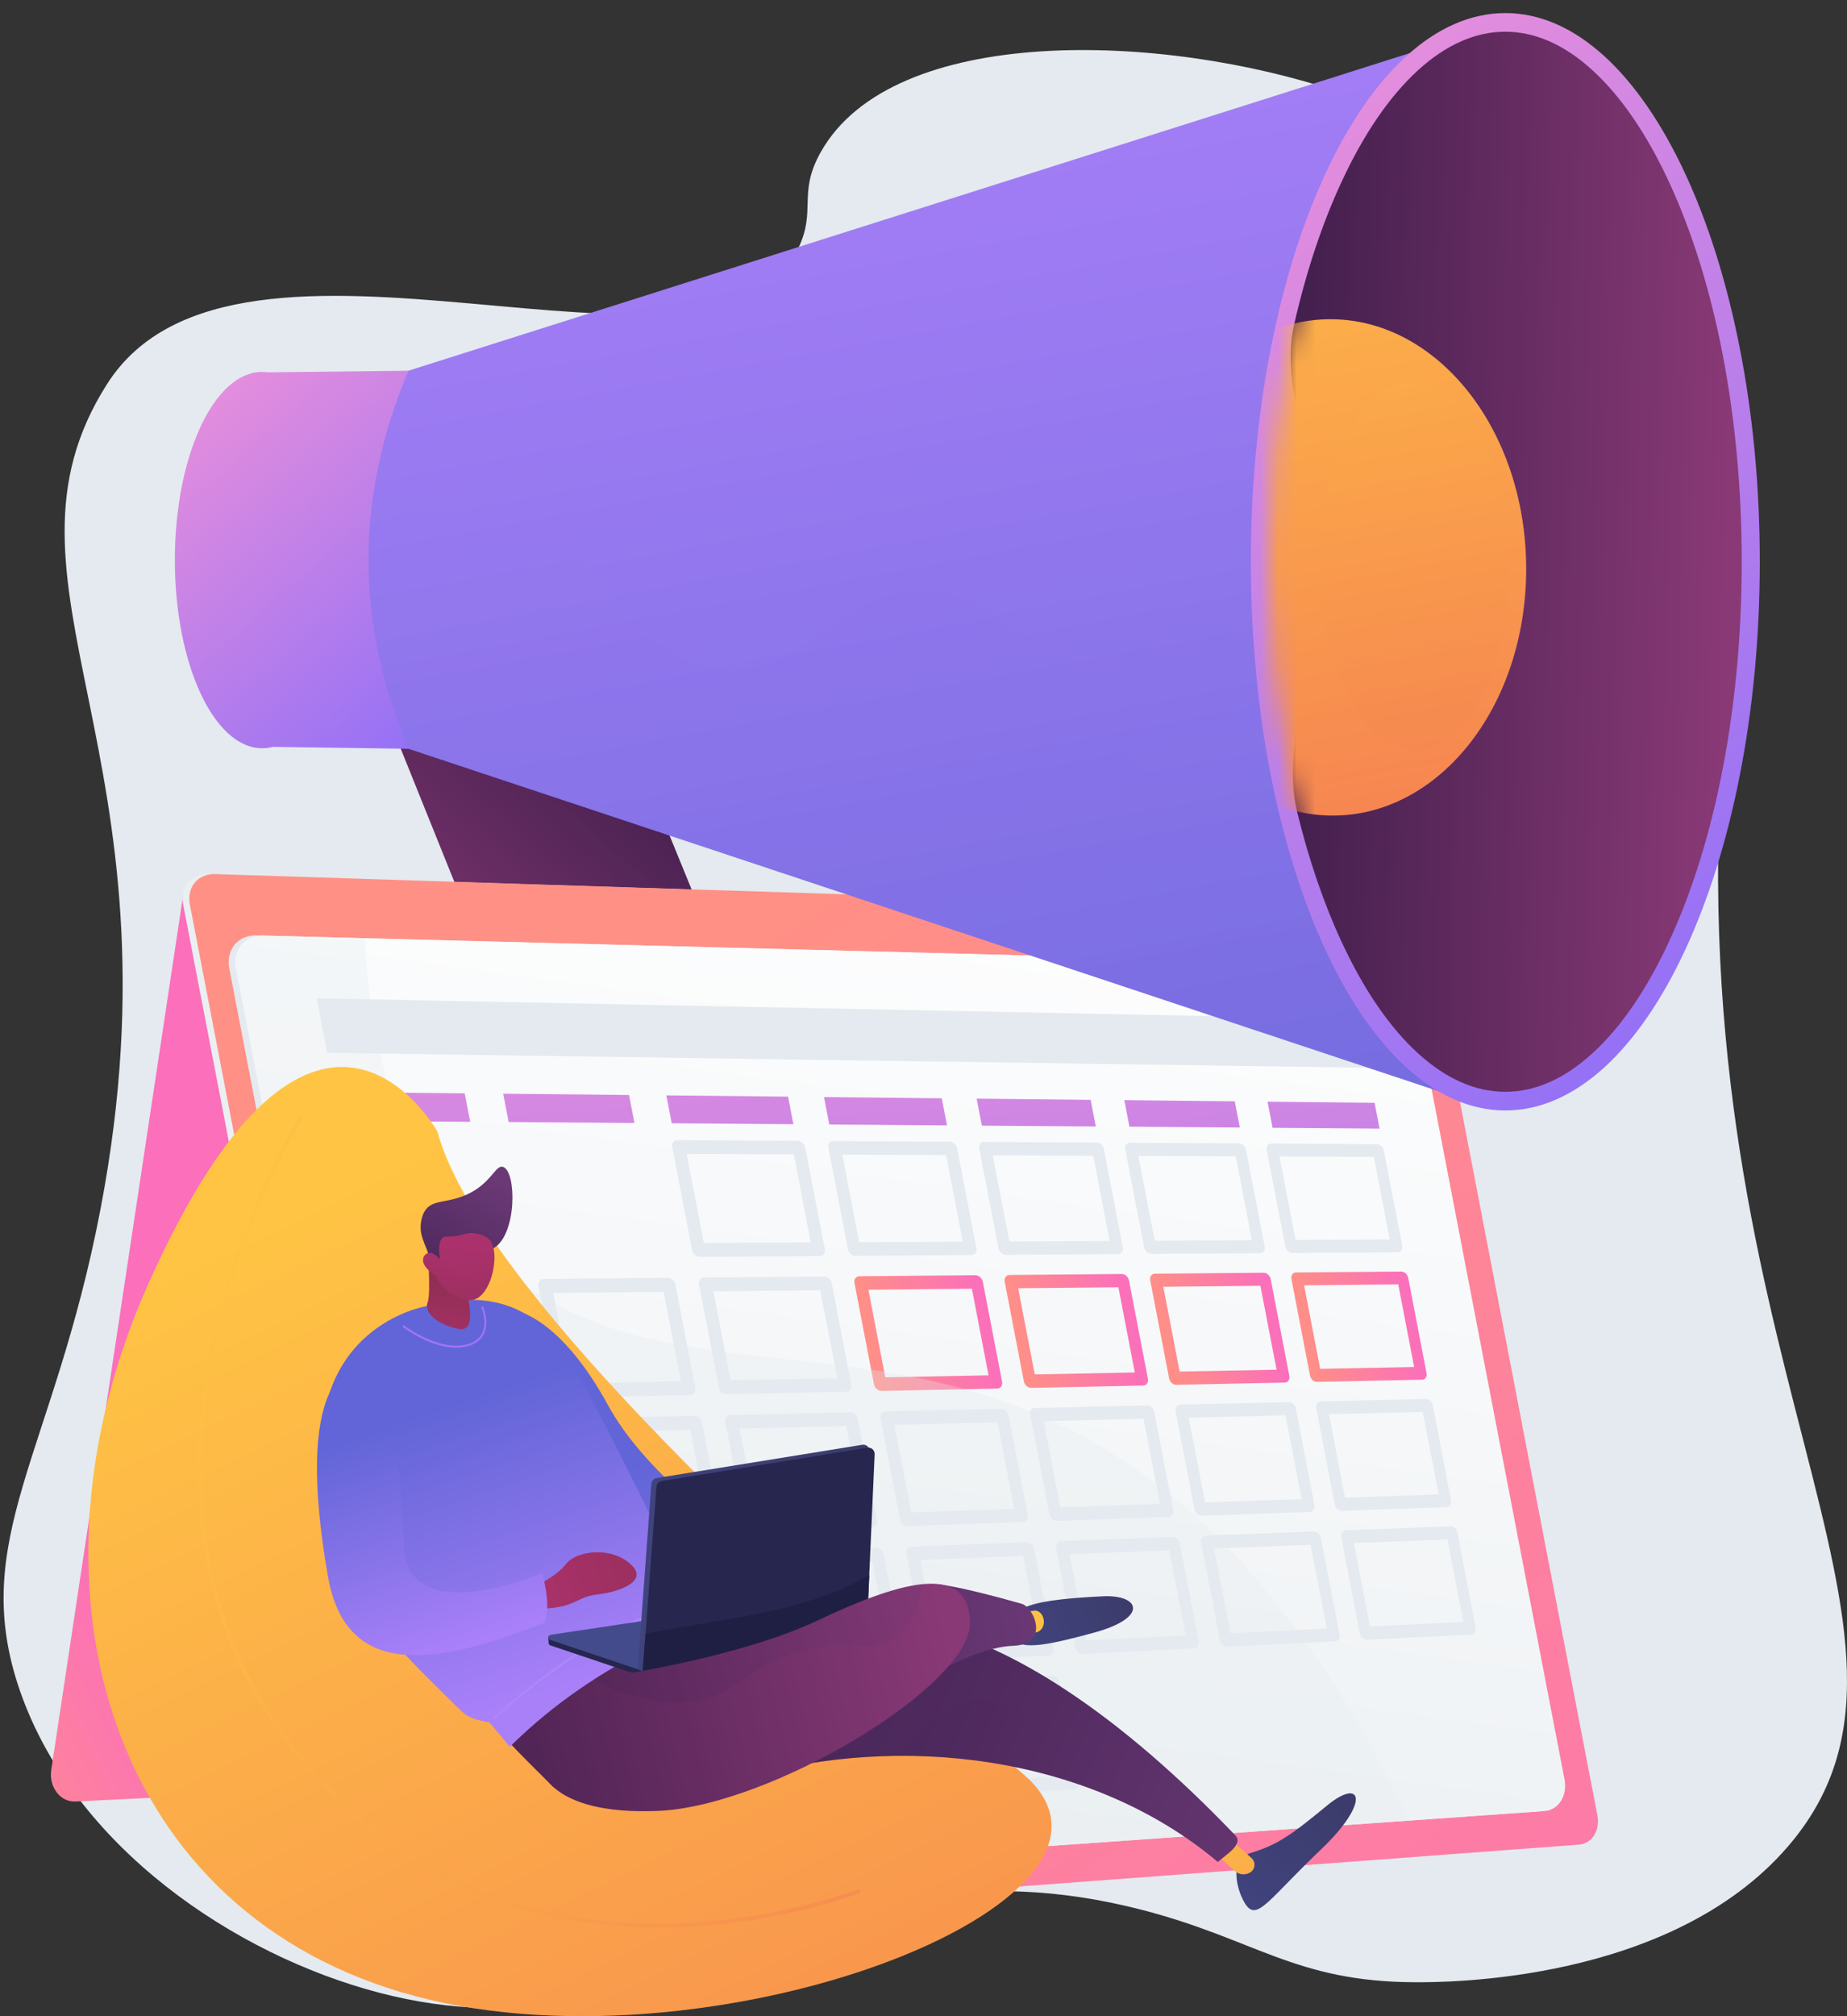 <svg width="99" height="108" viewBox="0 0 99 108" fill="none" xmlns="http://www.w3.org/2000/svg">
<rect x="0" y="0" width="99" height="108" fill="#333333" stroke="none"/>
<path d="M42.779 13.315C38.332 22.424 12.724 9.637 5.747 20.559C-1.093 31.268 10.072 40.32 5.388 64.763C2.869 77.909 -1.739 82.485 1.073 90.579C3.974 98.929 12.58 104.714 20.308 106.738C36.251 110.914 43.197 97.709 61.115 102.28C67.281 103.853 69.381 106.162 75.856 106.181C77.407 106.185 89.492 106.231 95.81 98.937C105.612 87.621 89.408 72.637 92.484 37.912C92.998 32.108 94.063 25.612 90.597 18.84C85.793 9.455 75.677 6.256 71.779 4.934C62.297 1.72 47.854 1.26 43.989 8.154C42.739 10.382 43.78 11.267 42.779 13.315Z" fill="#E4EAEF"/>
<path d="M35.777 66.851C33.648 66.71 31.638 65.317 30.773 63.171L18.578 32.907C17.468 30.151 18.721 27.033 21.39 25.927C24.078 24.813 28.268 26.125 29.407 28.91L41.918 59.501C43.096 62.386 41.768 65.54 38.962 66.532C38.272 66.775 36.479 66.897 35.777 66.851Z" fill="url(#paint0_linear_134_524)"/>
<path style="mix-blend-mode:multiply" opacity="0.3" d="M21.39 25.927C24.078 24.813 28.269 26.124 29.408 28.909L40.846 56.88C38.932 56.373 36.666 56.418 34.49 54.447C30.869 51.166 32.65 46.963 29.78 43.217C28.468 41.505 26.04 39.703 21.098 39.161L18.578 32.908C17.468 30.151 18.721 27.032 21.39 25.927Z" fill="url(#paint1_linear_134_524)"/>
<path d="M9.828 47.876L2.746 94.816C2.612 95.721 3.237 96.539 4.034 96.5L39.48 94.771L9.828 47.876Z" fill="url(#paint2_linear_134_524)"/>
<path d="M74.645 48.852L11.173 46.824C10.245 46.795 9.638 47.527 9.82 48.46L20.116 101.884C20.294 102.818 21.178 103.519 22.086 103.451L84.272 98.81C84.976 98.757 85.416 98.051 85.259 97.233L76.229 50.376C76.071 49.556 75.363 48.875 74.645 48.852Z" fill="url(#paint3_linear_134_524)"/>
<path d="M75.005 48.852L11.533 46.824C10.605 46.795 9.999 47.527 10.18 48.46L20.476 101.884C20.654 102.817 21.539 103.519 22.446 103.451L84.632 98.81C85.336 98.757 85.777 98.051 85.619 97.233L76.589 50.376C76.431 49.556 75.724 48.875 75.005 48.852Z" fill="url(#paint4_linear_134_524)"/>
<g style="mix-blend-mode:multiply" opacity="0.3">
<path d="M58.44 77.161C45.947 70.147 34.109 75.599 25.584 66.603C20.336 61.064 19.372 53.221 19.529 47.08L11.533 46.824C10.605 46.794 9.999 47.527 10.18 48.46L20.476 101.885C20.654 102.818 21.539 103.519 22.446 103.451L76.402 99.423C70.505 86.197 63.856 80.201 58.44 77.161Z" fill="url(#paint5_linear_134_524)"/>
</g>
<path d="M82.498 97.028L23.591 101.182C22.612 101.251 21.658 100.489 21.464 99.48L12.292 51.885C12.097 50.876 12.751 50.079 13.747 50.105L73.756 51.663C74.541 51.684 75.312 52.422 75.484 53.313L83.579 95.317C83.751 96.208 83.268 96.974 82.498 97.028Z" fill="#E4EAEF"/>
<path d="M82.777 97.012L23.94 101.161C22.963 101.23 22.01 100.468 21.816 99.46L12.649 51.896C12.455 50.888 13.108 50.09 14.103 50.117L74.04 51.673C74.823 51.694 75.594 52.432 75.766 53.322L83.856 95.302C84.028 96.194 83.546 96.958 82.777 97.012Z" fill="url(#paint6_linear_134_524)"/>
<path d="M43.938 67.279L37.515 67.32C37.322 67.32 37.135 67.157 37.095 66.953L36.033 61.44C35.993 61.236 36.118 61.071 36.311 61.073L42.749 61.11C42.937 61.11 43.121 61.275 43.16 61.476L44.207 66.912C44.246 67.114 44.126 67.278 43.938 67.279ZM37.722 66.58L43.458 66.552L42.549 61.837L36.804 61.812L37.722 66.58Z" fill="#E4EAEF"/>
<path d="M52.072 67.227L45.856 67.267C45.67 67.267 45.487 67.106 45.449 66.906L44.404 61.483C44.365 61.282 44.485 61.12 44.672 61.121L50.904 61.158C51.086 61.158 51.264 61.321 51.303 61.518L52.334 66.868C52.37 67.065 52.254 67.226 52.072 67.227ZM46.052 66.54L51.604 66.512L50.709 61.873L45.147 61.848L46.052 66.54Z" fill="#E4EAEF"/>
<path d="M59.934 67.177L53.913 67.214C53.732 67.214 53.556 67.056 53.517 66.859L52.488 61.524C52.45 61.327 52.566 61.168 52.747 61.169L58.783 61.203C58.959 61.203 59.132 61.363 59.17 61.558L60.185 66.823C60.222 67.017 60.11 67.176 59.934 67.177ZM54.101 66.5L59.478 66.474L58.597 61.908L53.209 61.884L54.101 66.5Z" fill="#E4EAEF"/>
<path d="M67.545 67.128L61.711 67.165C61.536 67.165 61.363 67.009 61.326 66.815L60.314 61.562C60.278 61.368 60.388 61.212 60.564 61.212L66.412 61.246C66.583 61.246 66.751 61.403 66.788 61.595L67.787 66.778C67.824 66.97 67.716 67.126 67.545 67.128ZM61.891 66.461L67.101 66.435L66.236 61.94L61.016 61.917L61.891 66.461Z" fill="#E4EAEF"/>
<path d="M74.923 67.08L69.267 67.117C69.097 67.117 68.93 66.964 68.893 66.772L67.897 61.601C67.861 61.41 67.968 61.256 68.137 61.257L73.807 61.289C73.973 61.289 74.137 61.444 74.173 61.633L75.157 66.736C75.193 66.925 75.089 67.079 74.923 67.08ZM69.44 66.422L74.491 66.397L73.639 61.971L68.578 61.949L69.44 66.422Z" fill="#E4EAEF"/>
<path d="M28.344 74.902L21.498 75.045C21.394 75.043 21.293 75.005 21.212 74.938C21.131 74.87 21.075 74.776 21.052 74.671L19.953 68.97C19.913 68.759 20.047 68.587 20.253 68.585L27.116 68.526C27.218 68.53 27.316 68.569 27.395 68.636C27.474 68.704 27.528 68.796 27.551 68.899L28.634 74.518C28.674 74.726 28.543 74.898 28.344 74.902ZM21.723 74.275L27.837 74.157L26.897 69.283L20.772 69.344L21.723 74.275Z" fill="#E4EAEF"/>
<path d="M36.989 74.723L30.369 74.861C30.171 74.865 29.977 74.7 29.937 74.492L28.857 68.888C28.817 68.681 28.946 68.512 29.145 68.51L35.782 68.453C35.976 68.451 36.165 68.616 36.205 68.82L37.269 74.346C37.308 74.55 37.183 74.719 36.989 74.723ZM30.584 74.104L36.496 73.99L35.572 69.197L29.649 69.256L30.584 74.104Z" fill="#E4EAEF"/>
<path d="M45.358 74.549L38.953 74.682C38.761 74.686 38.574 74.524 38.535 74.321L37.473 68.808C37.433 68.604 37.557 68.439 37.75 68.436L44.17 68.381C44.358 68.381 44.541 68.541 44.58 68.742L45.627 74.178C45.665 74.379 45.545 74.545 45.358 74.549ZM39.159 73.938L44.879 73.827L43.97 69.112L38.24 69.171L39.159 73.938Z" fill="#E4EAEF"/>
<path d="M53.453 74.379L47.253 74.508C47.067 74.512 46.885 74.352 46.846 74.152L45.801 68.728C45.763 68.528 45.883 68.364 46.069 68.363L52.283 68.309C52.465 68.309 52.643 68.467 52.681 68.665L53.712 74.014C53.75 74.212 53.634 74.375 53.453 74.379ZM47.45 73.777L52.986 73.67L52.094 69.031L46.548 69.086L47.45 73.777Z" fill="url(#paint7_linear_134_524)"/>
<path d="M61.28 74.218L55.275 74.343C55.097 74.347 54.918 74.19 54.88 73.992L53.852 68.655C53.814 68.458 53.93 68.297 54.11 68.295L60.129 68.243C60.305 68.242 60.478 68.398 60.515 68.593L61.53 73.858C61.567 74.053 61.456 74.214 61.28 74.218ZM55.464 73.622L60.826 73.519L59.946 68.953L54.574 69.006L55.464 73.622Z" fill="url(#paint8_linear_134_524)"/>
<path d="M68.867 74.058L63.048 74.179C62.874 74.183 62.702 74.028 62.664 73.834L61.652 68.581C61.617 68.387 61.726 68.228 61.902 68.227L67.734 68.177C67.905 68.177 68.073 68.33 68.11 68.522L69.109 73.705C69.145 73.896 69.037 74.055 68.867 74.058ZM63.229 73.47L68.425 73.37L67.558 68.874L62.353 68.927L63.229 73.47Z" fill="url(#paint9_linear_134_524)"/>
<path d="M76.23 73.904L70.59 74.021C70.421 74.025 70.254 73.874 70.217 73.681L69.22 68.51C69.185 68.319 69.292 68.162 69.46 68.161L75.114 68.113C75.28 68.113 75.443 68.263 75.48 68.452L76.463 73.555C76.499 73.744 76.395 73.9 76.23 73.904ZM70.762 73.323L75.799 73.226L74.947 68.799L69.9 68.85L70.762 73.323Z" fill="url(#paint10_linear_134_524)"/>
<path d="M29.792 82.414L22.965 82.656C22.861 82.656 22.76 82.619 22.68 82.552C22.599 82.485 22.542 82.391 22.52 82.287L21.421 76.586C21.381 76.375 21.514 76.2 21.72 76.195L28.563 76.038C28.665 76.04 28.764 76.078 28.843 76.144C28.921 76.212 28.976 76.304 28.997 76.407L30.081 82.027C30.12 82.233 29.991 82.407 29.792 82.414ZM23.188 81.88L29.285 81.674L28.346 76.8L22.238 76.948L23.188 81.88Z" fill="#E4EAEF"/>
<path d="M38.415 82.109L31.814 82.343C31.616 82.35 31.421 82.187 31.383 81.98L30.303 76.376C30.263 76.169 30.391 75.997 30.588 75.993L37.205 75.841C37.399 75.836 37.587 75.998 37.627 76.202L38.692 81.729C38.732 81.933 38.609 82.104 38.415 82.109ZM32.028 81.58L37.923 81.381L37 76.588L31.094 76.733L32.028 81.58Z" fill="#E4EAEF"/>
<path d="M46.748 81.819L40.361 82.044C40.169 82.051 39.982 81.891 39.943 81.687L38.88 76.176C38.841 75.972 38.965 75.803 39.157 75.799L45.559 75.652C45.746 75.647 45.929 75.807 45.968 76.008L47.016 81.444C47.054 81.644 46.935 81.812 46.748 81.819ZM40.566 81.295L46.27 81.102L45.361 76.387L39.647 76.526L40.566 81.295Z" fill="#E4EAEF"/>
<path d="M54.829 81.531L48.647 81.749C48.461 81.755 48.28 81.598 48.241 81.398L47.196 75.975C47.157 75.774 47.277 75.608 47.463 75.604L53.66 75.461C53.841 75.457 54.019 75.614 54.057 75.811L55.088 81.161C55.126 81.359 55.01 81.524 54.829 81.531ZM48.843 81.012L54.364 80.825L53.469 76.186L47.939 76.321L48.843 81.012Z" fill="#E4EAEF"/>
<path d="M62.63 81.257L56.642 81.468C56.464 81.475 56.285 81.321 56.249 81.123L55.221 75.786C55.183 75.588 55.298 75.425 55.478 75.421L61.48 75.283C61.656 75.279 61.828 75.434 61.866 75.628L62.879 80.894C62.916 81.088 62.805 81.251 62.63 81.257ZM56.829 80.743L62.177 80.562L61.297 75.996L55.94 76.127L56.829 80.743Z" fill="#E4EAEF"/>
<path d="M70.213 80.988L64.411 81.193C64.237 81.199 64.065 81.046 64.028 80.852L63.016 75.6C62.978 75.406 63.089 75.245 63.264 75.241L69.08 75.107C69.25 75.103 69.418 75.255 69.454 75.447L70.454 80.63C70.49 80.822 70.383 80.982 70.213 80.988ZM64.59 80.48L69.771 80.304L68.905 75.809L63.714 75.936L64.59 80.48Z" fill="#E4EAEF"/>
<path d="M77.545 80.729L71.92 80.929C71.751 80.935 71.585 80.785 71.548 80.594L70.551 75.422C70.516 75.231 70.623 75.073 70.79 75.069L76.428 74.939C76.593 74.936 76.756 75.087 76.793 75.274L77.776 80.376C77.812 80.565 77.71 80.723 77.545 80.729ZM72.091 80.225L77.115 80.055L76.262 75.629L71.231 75.752L72.091 80.225Z" fill="#E4EAEF"/>
<path d="M31.242 89.931L24.434 90.271C24.331 90.272 24.23 90.237 24.149 90.171C24.069 90.105 24.012 90.012 23.99 89.907L22.892 84.206C22.851 83.996 22.984 83.819 23.189 83.811L30.014 83.555C30.115 83.555 30.213 83.591 30.292 83.657C30.371 83.723 30.425 83.815 30.447 83.917L31.53 89.537C31.57 89.745 31.441 89.921 31.242 89.931ZM24.657 89.489L30.736 89.194L29.797 84.323L23.706 84.561L24.657 89.489Z" fill="#E4EAEF"/>
<path d="M39.844 89.501L33.261 89.83C33.063 89.84 32.871 89.68 32.833 89.472L31.752 83.869C31.712 83.661 31.841 83.487 32.038 83.48L38.637 83.232C38.83 83.225 39.018 83.385 39.057 83.589L40.122 89.115C40.16 89.319 40.036 89.492 39.844 89.501ZM33.474 89.063L39.353 88.778L38.429 83.986L32.539 84.215L33.474 89.063Z" fill="#E4EAEF"/>
<path d="M48.151 89.086L41.782 89.404C41.59 89.413 41.404 89.256 41.365 89.052L40.302 83.539C40.263 83.335 40.386 83.164 40.578 83.157L46.962 82.918C47.149 82.911 47.331 83.068 47.37 83.269L48.419 88.705C48.457 88.906 48.337 89.078 48.151 89.086ZM41.986 88.65L47.673 88.374L46.765 83.658L41.067 83.879L41.986 88.65Z" fill="#E4EAEF"/>
<path d="M56.2 88.684L50.035 88.991C49.85 89 49.669 88.846 49.63 88.645L48.585 83.221C48.546 83.021 48.665 82.853 48.851 82.846L55.031 82.614C55.211 82.607 55.387 82.762 55.427 82.96L56.458 88.309C56.496 88.507 56.38 88.675 56.2 88.684ZM50.23 88.249L55.735 87.983L54.843 83.344L49.327 83.558L50.23 88.249Z" fill="#E4EAEF"/>
<path d="M64.002 88.297L58.031 88.595C57.853 88.604 57.676 88.451 57.639 88.254L56.61 82.917C56.572 82.72 56.687 82.555 56.867 82.549L62.852 82.324C63.027 82.317 63.199 82.472 63.237 82.665L64.251 87.93C64.288 88.124 64.177 88.288 64.002 88.297ZM58.218 87.865L63.55 87.607L62.67 83.041L57.328 83.249L58.218 87.865Z" fill="#E4EAEF"/>
<path d="M71.557 87.918L65.77 88.207C65.597 88.215 65.425 88.065 65.388 87.871L64.378 82.618C64.341 82.424 64.451 82.261 64.625 82.255L70.425 82.037C70.595 82.031 70.762 82.181 70.799 82.373L71.798 87.556C71.834 87.749 71.727 87.91 71.557 87.918ZM65.948 87.489L71.116 87.239L70.249 82.744L65.073 82.945L65.948 87.489Z" fill="#E4EAEF"/>
<path d="M78.866 87.552L73.256 87.832C73.088 87.841 72.922 87.692 72.885 87.501L71.889 82.329C71.853 82.139 71.96 81.978 72.127 81.972L77.75 81.761C77.914 81.755 78.077 81.903 78.113 82.093L79.097 87.196C79.133 87.385 79.031 87.544 78.866 87.552ZM73.429 87.126L78.438 86.883L77.585 82.457L72.567 82.653L73.429 87.126Z" fill="#E4EAEF"/>
<path d="M32.685 97.444L25.896 97.882C25.793 97.886 25.693 97.852 25.612 97.786C25.531 97.721 25.475 97.628 25.453 97.525L24.355 91.823C24.314 91.612 24.447 91.433 24.651 91.423L31.456 91.068C31.557 91.067 31.656 91.102 31.735 91.167C31.813 91.232 31.868 91.324 31.889 91.426L32.971 97.045C33.012 97.252 32.883 97.431 32.685 97.444ZM26.117 97.097L32.18 96.714L31.241 91.84L25.166 92.165L26.117 97.097Z" fill="#E4EAEF"/>
<path d="M41.27 96.891L34.705 97.315C34.605 97.317 34.507 97.283 34.429 97.219C34.351 97.154 34.297 97.064 34.276 96.963L33.196 91.357C33.156 91.15 33.284 90.974 33.482 90.963L40.062 90.621C40.255 90.611 40.442 90.768 40.482 90.972L41.547 96.499C41.585 96.703 41.462 96.879 41.27 96.891ZM34.917 96.543L40.78 96.174L39.856 91.381L33.983 91.696L34.917 96.543Z" fill="#E4EAEF"/>
<path d="M49.56 96.355L43.208 96.765C43.018 96.777 42.831 96.622 42.792 96.418L41.73 90.906C41.69 90.702 41.813 90.528 42.004 90.518L48.371 90.187C48.557 90.177 48.739 90.332 48.778 90.533L49.825 95.969C49.864 96.17 49.747 96.343 49.56 96.355ZM43.411 96.006L49.084 95.648L48.175 90.933L42.493 91.238L43.411 96.006Z" fill="#E4EAEF"/>
<path d="M57.571 95.836L51.423 96.232C51.238 96.245 51.057 96.091 51.019 95.891L49.974 90.468C49.935 90.267 50.053 90.097 50.238 90.087L56.401 89.766C56.58 89.757 56.758 89.91 56.796 90.107L57.827 95.457C57.867 95.654 57.751 95.823 57.571 95.836ZM51.616 95.486L57.107 95.14L56.213 90.5L50.712 90.795L51.616 95.486Z" fill="#E4EAEF"/>
<path d="M25.203 60.09L18.226 60.037L17.929 58.493L24.909 58.566L25.203 60.09Z" fill="url(#paint11_linear_134_524)"/>
<path d="M34.006 60.153L27.263 60.103L26.971 58.585L33.717 58.655L34.006 60.153Z" fill="url(#paint12_linear_134_524)"/>
<path d="M42.525 60.218L36.004 60.169L35.717 58.676L42.241 58.744L42.525 60.218Z" fill="url(#paint13_linear_134_524)"/>
<path d="M50.759 60.281L44.45 60.234L44.167 58.766L50.48 58.832L50.759 60.281Z" fill="url(#paint14_linear_134_524)"/>
<path d="M58.735 60.341L52.627 60.296L52.348 58.851L58.46 58.915L58.735 60.341Z" fill="url(#paint15_linear_134_524)"/>
<path d="M66.455 60.397L60.538 60.352L60.264 58.931L66.184 58.993L66.455 60.397Z" fill="url(#paint16_linear_134_524)"/>
<path d="M73.945 60.455L68.211 60.412L67.941 59.013L73.679 59.073L73.945 60.455Z" fill="url(#paint17_linear_134_524)"/>
<path d="M73.323 57.196L17.535 56.394L16.972 53.476L72.82 54.583L73.323 57.196Z" fill="#E4EAEF"/>
<g style="mix-blend-mode:multiply" opacity="0.3">
<path d="M58.438 77.163C45.945 70.15 34.106 75.602 25.582 66.606C21.21 61.993 19.809 55.767 19.556 50.259L14.061 50.117C13.084 50.091 12.444 50.872 12.634 51.862L21.814 99.496C22.004 100.485 22.939 101.232 23.898 101.164L75.522 97.524C69.853 85.618 63.589 80.054 58.438 77.163Z" fill="#E4EAEF"/>
</g>
<path d="M14.051 19.921C14.155 19.921 14.259 19.929 14.362 19.944L21.901 19.858V40.109L14.621 40.006C14.435 40.055 14.243 40.08 14.051 40.08C11.467 40.08 9.373 35.567 9.373 30C9.373 24.433 11.467 19.921 14.051 19.921Z" fill="url(#paint18_linear_134_524)"/>
<path d="M21.896 19.857C19.041 26.6 19.041 33.319 21.896 40.108L77.971 58.736L78.55 1.898L21.896 19.857Z" fill="url(#paint19_linear_134_524)"/>
<path style="mix-blend-mode:multiply" opacity="0.3" d="M62.831 42.028C57.5 39.941 55.843 31.95 49.654 31.681C44.797 31.47 43.333 36.342 38.574 35.817C33.703 35.279 32.885 29.852 27.43 27.939C24.949 27.07 22.354 27.23 19.836 27.966C19.497 31.993 20.184 36.041 21.895 40.108L77.969 58.737L74.651 39.438C69.123 42.769 65.416 43.04 62.831 42.028Z" fill="url(#paint20_linear_134_524)"/>
<path d="M80.686 59.483C88.219 59.483 94.326 46.324 94.326 30.091C94.326 13.859 88.219 0.7 80.686 0.7C73.153 0.7 67.046 13.859 67.046 30.091C67.046 46.324 73.153 59.483 80.686 59.483Z" fill="url(#paint21_linear_134_524)"/>
<path d="M80.682 58.484C82.282 58.484 83.853 57.791 85.353 56.424C86.88 55.033 88.261 53.02 89.457 50.442C91.972 45.023 93.357 37.797 93.357 30.092C93.357 22.387 91.972 15.161 89.457 9.741C88.26 7.163 86.879 5.151 85.353 3.759C83.855 2.392 82.282 1.699 80.682 1.699C79.083 1.699 77.512 2.392 76.011 3.759C74.485 5.151 73.104 7.163 71.908 9.741C70.856 12.007 70.002 14.589 69.365 17.39C68.477 21.288 71.042 25.357 71.042 29.84C71.042 34.608 68.537 39.444 69.537 43.531C70.153 46.049 70.948 48.378 71.907 50.445C73.104 53.022 74.484 55.035 76.011 56.427C77.512 57.791 79.083 58.484 80.682 58.484Z" fill="url(#paint22_linear_134_524)"/>
<mask id="mask0_134_524" style="mask-type:luminance" maskUnits="userSpaceOnUse" x="68" y="1" width="26" height="58">
<path d="M80.691 58.484C82.29 58.484 83.862 57.791 85.362 56.424C86.889 55.033 88.269 53.02 89.466 50.442C91.981 45.023 93.366 37.797 93.366 30.092C93.366 22.387 91.981 15.161 89.466 9.741C88.269 7.163 86.888 5.151 85.362 3.759C83.863 2.392 82.29 1.699 80.691 1.699C79.092 1.699 77.52 2.392 76.02 3.759C74.493 5.151 73.113 7.163 71.917 9.741C69.401 15.159 68.017 22.385 68.017 30.09C68.017 37.795 69.402 45.021 71.917 50.44C73.114 53.018 74.494 55.031 76.021 56.422C77.52 57.791 79.092 58.484 80.691 58.484Z" fill="white"/>
</mask>
<g mask="url(#mask0_134_524)">
<path d="M81.804 30.477C81.804 37.924 77.032 43.836 71.228 43.685C65.514 43.538 60.946 37.55 60.946 30.311C60.946 23.071 65.513 17.157 71.228 17.1C77.032 17.042 81.804 23.031 81.804 30.477Z" fill="url(#paint23_linear_134_524)"/>
<path style="mix-blend-mode:multiply" opacity="0.3" d="M80.895 30.358C80.895 35.888 78.57 40.277 75.742 40.164C72.959 40.053 70.732 35.608 70.732 30.233C70.732 24.857 72.958 20.465 75.742 20.423C78.568 20.381 80.895 24.828 80.895 30.358Z" fill="url(#paint24_linear_134_524)"/>
</g>
<path d="M23.438 60.608C23.438 60.608 16.833 48.791 7.9 68.887C0.944 84.535 5.44 101.944 21.53 106.72C37.621 111.497 62.757 101.85 54.868 95.052C38.134 80.629 25.433 67.844 23.438 60.608Z" fill="url(#paint25_linear_134_524)"/>
<g style="mix-blend-mode:multiply" opacity="0.35">
<path d="M15.149 71.225C14.678 72.656 14.572 76.734 14.77 81.423C14.949 85.606 14.58 87.793 21.021 90.835C23.229 91.878 24.755 95.187 28.136 97.156C29.669 98.048 35.442 101.278 42.898 99.972C47.831 99.109 51.505 96.609 53.978 94.279C37.686 80.174 25.396 67.714 23.437 60.606C23.437 60.606 21.023 56.292 17.142 57.313C18.084 58.397 18.403 61.316 15.149 71.225Z" fill="url(#paint26_linear_134_524)"/>
</g>
<g style="mix-blend-mode:multiply" opacity="0.13">
<path d="M47.288 101.967C39.677 106.309 26.967 108.959 17.497 101.692C8.73 94.964 7.948 83.697 7.656 80.257C7.145 74.248 8.282 69.013 9.92 64.793C9.262 65.982 8.588 67.339 7.9 68.887C0.944 84.535 5.44 101.944 21.53 106.721C37.37 111.423 61.97 102.149 55.215 95.373C53.295 97.611 50.705 100.018 47.288 101.967Z" fill="url(#paint27_linear_134_524)"/>
</g>
<path style="mix-blend-mode:multiply" opacity="0.3" d="M35.299 103.255C35.073 103.255 34.847 103.252 34.618 103.247C28.74 103.111 20.488 101.094 14.555 92.255C9.544 84.79 10.214 76.366 11.66 70.611C13.223 64.385 16.008 59.86 16.035 59.815C16.043 59.803 16.052 59.793 16.064 59.785C16.075 59.777 16.088 59.771 16.101 59.768C16.115 59.765 16.128 59.765 16.142 59.767C16.155 59.77 16.168 59.775 16.18 59.782C16.192 59.79 16.201 59.8 16.209 59.812C16.217 59.824 16.223 59.837 16.226 59.85C16.229 59.864 16.229 59.879 16.226 59.893C16.224 59.907 16.219 59.92 16.211 59.932C16.184 59.977 13.415 64.478 11.861 70.672C10.428 76.38 9.762 84.736 14.727 92.132C20.61 100.896 28.794 102.897 34.623 103.031C40.947 103.176 45.934 101.224 45.984 101.204C46.01 101.194 46.038 101.195 46.064 101.206C46.089 101.218 46.109 101.239 46.119 101.266C46.129 101.293 46.128 101.323 46.117 101.349C46.106 101.375 46.085 101.396 46.059 101.406C46.011 101.425 41.335 103.255 35.299 103.255Z" fill="url(#paint28_linear_134_524)"/>
<path d="M66.861 102.136C66.442 101.669 65.69 99.661 67.061 99.248C68.439 98.833 69.205 98.308 71.104 96.736C73.002 95.164 73.489 96.515 70.808 99.067C68.127 101.619 67.458 102.799 66.861 102.136Z" fill="url(#paint29_linear_134_524)"/>
<path d="M65.055 99.203L66.184 100.222C66.299 100.325 66.443 100.388 66.595 100.4C66.747 100.412 66.898 100.373 67.027 100.289C67.088 100.249 67.139 100.195 67.176 100.131C67.213 100.067 67.235 99.996 67.24 99.921C67.245 99.847 67.233 99.773 67.206 99.704C67.178 99.636 67.135 99.575 67.08 99.527L65.43 98.067L65.055 99.203Z" fill="url(#paint30_linear_134_524)"/>
<path d="M31.232 89.397C29.238 91.204 33.402 97.124 40.054 95.205C48.115 92.879 58.367 93.924 65.278 99.739C65.679 99.371 66.672 98.793 66.218 98.318C59.974 91.796 54.193 88.051 49.403 87.046C42.162 85.526 36.913 84.256 31.232 89.397Z" fill="url(#paint31_linear_134_524)"/>
<g style="mix-blend-mode:multiply" opacity="0.24">
<path d="M54.617 91.877C55.786 92.579 56.036 91.151 56.639 90.212C54.049 88.569 51.617 87.51 49.401 87.045C42.159 85.525 36.912 84.256 31.23 89.397C29.235 91.203 33.399 97.124 40.051 95.204C42.457 94.51 45.06 94.124 47.709 94.068C49.841 92.683 51.584 89.507 54.617 91.877Z" fill="#552D63"/>
</g>
<path d="M30.074 95.566L29.665 95.728C29.665 95.728 27.016 93.144 26.544 92.483C25.968 91.68 32.454 89.631 34.56 86.953C36.773 84.137 35.024 90.297 35.024 90.297L30.074 95.566Z" fill="url(#paint32_linear_134_524)"/>
<path d="M27.661 70.216C27.661 70.216 30.013 70.547 32.591 75.272C34.53 78.824 38.739 81.767 38.739 81.767L39.171 84.561L35.678 85.195L34.429 84.345L31.02 76.852L27.661 70.216Z" fill="url(#paint33_linear_134_524)"/>
<path d="M23.111 69.913C23.111 69.913 17.315 70.651 17.19 77.545C17.075 83.904 19.296 86.368 24.745 91.67C25.293 92.203 26.182 92.204 26.248 92.28C26.602 92.693 26.96 93.123 27.323 93.571C32.199 88.735 37.699 87.098 37.699 87.098C37.699 87.098 32.613 76.228 30.378 72.625C28.074 68.911 24.599 69.544 23.111 69.913Z" fill="url(#paint34_linear_134_524)"/>
<g style="mix-blend-mode:multiply" opacity="0.2">
<path d="M32.736 85.968C30.289 87.321 26.821 87.168 25.546 85.493C24.585 84.233 24.43 83.763 23.262 81.784C22.322 80.191 21.864 79.936 19.809 78.595C19.033 78.089 18.153 77.357 17.29 76.259C17.232 76.685 17.2 77.114 17.193 77.545C17.078 83.904 19.298 86.368 24.748 91.67C25.296 92.203 26.184 92.204 26.25 92.28C26.604 92.693 26.962 93.123 27.326 93.571C32.202 88.735 37.701 87.098 37.701 87.098C37.701 87.098 36.857 85.388 35.738 82.984C34.927 84.389 34.305 85.1 32.736 85.968Z" fill="url(#paint35_linear_134_524)"/>
</g>
<path d="M28.72 86.168C28.72 86.168 29.818 86.221 30.598 85.896C31.379 85.571 31.314 85.496 32.212 85.38C33.085 85.265 34.805 84.73 33.831 83.815C32.748 82.797 30.891 83.082 30.357 83.758C29.842 84.41 28.951 84.824 28.951 84.824L28.72 86.168Z" fill="url(#paint36_linear_134_524)"/>
<path d="M18.919 73.349C18.919 73.349 15.7 73.736 17.578 84.446C18.552 90.001 23.369 89.219 29.184 86.924C29.576 86.073 29.071 84.269 29.071 84.269C29.071 84.269 21.846 87.347 21.659 82.857C21.449 77.824 20.797 72.817 18.919 73.349Z" fill="url(#paint37_linear_134_524)"/>
<path d="M24.446 72.194C23.068 72.194 21.668 71.14 21.601 71.088C21.591 71.079 21.585 71.067 21.583 71.053C21.582 71.04 21.585 71.026 21.593 71.015C21.601 71.004 21.613 70.997 21.626 70.994C21.639 70.992 21.652 70.994 21.663 71.001C21.682 71.015 23.522 72.402 25.012 72.017C25.424 71.91 25.707 71.702 25.851 71.397C26.126 70.817 25.815 70.073 25.811 70.065C25.808 70.059 25.806 70.052 25.805 70.044C25.805 70.037 25.805 70.029 25.808 70.022C25.81 70.015 25.814 70.009 25.819 70.003C25.824 69.998 25.83 69.993 25.836 69.99C25.843 69.987 25.85 69.986 25.857 69.986C25.864 69.986 25.871 69.987 25.878 69.99C25.885 69.993 25.891 69.997 25.896 70.003C25.901 70.008 25.904 70.014 25.907 70.022C25.921 70.054 26.241 70.82 25.945 71.445C25.786 71.779 25.481 72.007 25.037 72.122C24.844 72.171 24.645 72.195 24.446 72.194Z" fill="#9F73F8"/>
<path d="M26.509 92.06C26.498 92.061 26.488 92.057 26.479 92.051C26.47 92.045 26.463 92.036 26.46 92.026C26.456 92.016 26.455 92.004 26.457 91.994C26.46 91.983 26.465 91.973 26.473 91.966C26.525 91.918 31.714 87.119 36.398 85.935C36.405 85.933 36.412 85.933 36.419 85.934C36.426 85.935 36.432 85.938 36.438 85.941C36.444 85.945 36.449 85.95 36.453 85.956C36.458 85.961 36.46 85.968 36.462 85.975C36.465 85.989 36.463 86.004 36.456 86.016C36.449 86.028 36.437 86.037 36.423 86.04C31.765 87.217 26.595 91.998 26.543 92.046C26.534 92.055 26.522 92.06 26.509 92.06Z" fill="#AE87F9"/>
<path d="M22.899 66.679C22.899 66.679 23.117 69.275 22.92 69.766C22.722 70.257 23.346 70.928 24.577 71.186C25.809 71.444 24.834 68.598 24.834 68.598L22.899 66.679Z" fill="url(#paint38_linear_134_524)"/>
<path d="M26.441 66.872C27.72 66.151 27.693 62.765 26.97 62.508C26.554 62.36 26.349 63.403 24.978 64.007C23.91 64.477 23.15 64.234 22.761 64.883C22.578 65.188 22.508 65.638 22.567 66.016C22.598 66.212 22.683 66.464 22.886 66.955C23.066 67.391 23.051 67.374 23.108 67.501C23.244 67.808 23.518 68.333 24.082 68.995C24.174 68.766 24.286 68.546 24.415 68.338C24.473 68.245 24.704 67.882 25.012 67.6C25.573 67.087 26.073 67.079 26.441 66.872Z" fill="url(#paint39_linear_134_524)"/>
<path d="M23.337 68.302C23.337 68.302 23.816 69.514 25.126 69.643C26.299 69.758 26.887 67.097 26.235 66.403C26.017 66.171 25.534 66.01 25.113 66.06C24.863 66.089 24.768 66.177 24.361 66.217C23.985 66.254 23.89 66.196 23.766 66.272C23.612 66.368 23.467 66.641 23.572 67.466C23.386 67.197 23.134 67.064 22.932 67.125C22.862 67.15 22.8 67.195 22.753 67.255C22.543 67.535 22.753 67.972 23.337 68.302Z" fill="url(#paint40_linear_134_524)"/>
<path d="M29.503 87.609C29.477 87.613 29.452 87.624 29.432 87.642C29.412 87.659 29.397 87.683 29.389 87.709C29.387 87.716 29.407 87.988 29.407 87.996C29.404 88.026 29.412 88.057 29.428 88.083C29.445 88.108 29.469 88.128 29.497 88.137L34.426 89.791L43.639 86.064L39.263 86.41L29.503 87.609Z" fill="#26264F"/>
<path d="M29.502 87.572C29.473 87.576 29.445 87.59 29.425 87.613C29.404 87.635 29.392 87.664 29.389 87.695C29.387 87.725 29.394 87.756 29.411 87.782C29.427 87.807 29.452 87.826 29.48 87.836L34.409 89.49L43.621 85.763L39.244 86.109L29.502 87.572Z" fill="#444B8C"/>
<path d="M34.18 89.415L34.914 79.488C34.92 79.411 34.951 79.338 35.002 79.281C35.053 79.224 35.121 79.186 35.195 79.174L46.226 77.39C46.274 77.382 46.324 77.386 46.371 77.4C46.419 77.415 46.462 77.44 46.499 77.474C46.536 77.508 46.565 77.55 46.584 77.597C46.603 77.644 46.612 77.695 46.609 77.746L46.196 86.999C46.192 87.077 46.163 87.151 46.114 87.209C46.065 87.268 45.998 87.307 45.924 87.322L34.464 89.514L34.18 89.415Z" fill="url(#paint41_linear_134_524)"/>
<path d="M34.43 89.791L35.186 79.645C35.192 79.568 35.222 79.495 35.273 79.438C35.324 79.381 35.392 79.343 35.466 79.331L46.497 77.547C46.546 77.54 46.596 77.543 46.643 77.558C46.691 77.572 46.734 77.597 46.771 77.631C46.808 77.665 46.837 77.707 46.856 77.754C46.875 77.801 46.883 77.852 46.881 77.903L46.467 87.157C46.464 87.234 46.435 87.308 46.386 87.366C46.337 87.425 46.27 87.464 46.197 87.479L34.43 89.791Z" fill="#26264F"/>
<path d="M34.43 89.792L46.198 87.48C46.271 87.466 46.338 87.426 46.387 87.368C46.436 87.309 46.465 87.236 46.468 87.158L46.593 84.367C43.087 86.424 38.694 86.686 34.6 87.511L34.43 89.792Z" fill="#1F1F44"/>
<path d="M54.356 87.712C54.195 87.134 53.84 86.495 55.109 86.031C56.03 85.694 57.631 85.585 59.085 85.508C61.124 85.4 61.593 86.66 58.613 87.462C56.661 87.986 54.585 88.532 54.356 87.712Z" fill="url(#paint42_linear_134_524)"/>
<path d="M55.952 86.831C55.971 87.153 55.773 87.407 55.512 87.445C54.909 87.534 55.022 87.213 55.003 86.891C54.984 86.568 54.74 86.344 55.443 86.276C55.705 86.249 55.933 86.506 55.952 86.831Z" fill="url(#paint43_linear_134_524)"/>
<path d="M49.76 84.969L50.356 84.873C50.356 84.873 51.516 84.983 54.712 85.895C55.396 86.013 56.329 88.076 54.324 88.157C52.319 88.238 49.879 89.779 49.879 89.779L49.76 84.969Z" fill="url(#paint44_linear_134_524)"/>
<path d="M28.948 94.571C28.948 94.571 29.24 97.249 35.266 97.004C41.291 96.76 52.056 90.297 51.989 86.906C51.921 83.515 47.915 84.87 43.767 86.83C40.267 88.484 34.859 89.442 33.751 89.62C32.332 89.847 28.605 93.284 28.948 94.571Z" fill="url(#paint45_linear_134_524)"/>
<g style="mix-blend-mode:multiply" opacity="0.2">
<path d="M36.823 91.216C39.613 90.921 40.239 88.855 43.71 88.257C45.958 87.869 46.753 88.555 47.9 87.762C48.805 87.135 49.267 86.044 49.49 84.858C47.951 84.992 45.875 85.831 43.759 86.831C40.359 88.438 35.159 89.388 33.848 89.604C33.809 89.611 32.93 89.286 32.93 89.286C32.93 89.286 32.276 89.672 31.807 89.977C33.635 90.988 35.804 91.322 36.823 91.216Z" fill="url(#paint46_linear_134_524)"/>
</g>
<defs>
<linearGradient id="paint0_linear_134_524" x1="38.463" y1="36.23" x2="21.349" y2="55.764" gradientUnits="userSpaceOnUse">
<stop stop-color="#311944"/>
<stop offset="1" stop-color="#893976"/>
</linearGradient>
<linearGradient id="paint1_linear_134_524" x1="36.432" y1="34.451" x2="19.319" y2="53.986" gradientUnits="userSpaceOnUse">
<stop stop-color="#311944"/>
<stop offset="1" stop-color="#893976"/>
</linearGradient>
<linearGradient id="paint2_linear_134_524" x1="-8.1" y1="88.638" x2="5.221" y2="82.041" gradientUnits="userSpaceOnUse">
<stop stop-color="#FF9085"/>
<stop offset="1" stop-color="#FB6FBB"/>
</linearGradient>
<linearGradient id="paint3_linear_134_524" x1="9.788" y1="75.139" x2="85.291" y2="75.139" gradientUnits="userSpaceOnUse">
<stop stop-color="#EBEFF2"/>
<stop offset="1" stop-color="white"/>
</linearGradient>
<linearGradient id="paint4_linear_134_524" x1="32.352" y1="54.421" x2="87.602" y2="141.183" gradientUnits="userSpaceOnUse">
<stop stop-color="#FF9085"/>
<stop offset="1" stop-color="#FB6FBB"/>
</linearGradient>
<linearGradient id="paint5_linear_134_524" x1="20.731" y1="62.145" x2="76.821" y2="150.225" gradientUnits="userSpaceOnUse">
<stop stop-color="#FF9085"/>
<stop offset="1" stop-color="#FB6FBB"/>
</linearGradient>
<linearGradient id="paint6_linear_134_524" x1="50.658" y1="106.181" x2="59.528" y2="42.48" gradientUnits="userSpaceOnUse">
<stop stop-color="#EBEFF2"/>
<stop offset="1" stop-color="white"/>
</linearGradient>
<linearGradient id="paint7_linear_134_524" x1="46.109" y1="71.409" x2="52.817" y2="69.98" gradientUnits="userSpaceOnUse">
<stop stop-color="#FF9085"/>
<stop offset="1" stop-color="#FB6FBB"/>
</linearGradient>
<linearGradient id="paint8_linear_134_524" x1="54.152" y1="71.293" x2="60.651" y2="69.91" gradientUnits="userSpaceOnUse">
<stop stop-color="#FF9085"/>
<stop offset="1" stop-color="#FB6FBB"/>
</linearGradient>
<linearGradient id="paint9_linear_134_524" x1="61.946" y1="71.178" x2="68.245" y2="69.837" gradientUnits="userSpaceOnUse">
<stop stop-color="#FF9085"/>
<stop offset="1" stop-color="#FB6FBB"/>
</linearGradient>
<linearGradient id="paint10_linear_134_524" x1="69.507" y1="71.067" x2="75.616" y2="69.766" gradientUnits="userSpaceOnUse">
<stop stop-color="#FF9085"/>
<stop offset="1" stop-color="#FB6FBB"/>
</linearGradient>
<linearGradient id="paint11_linear_134_524" x1="19.767" y1="53.38" x2="22.42" y2="88.488" gradientUnits="userSpaceOnUse">
<stop stop-color="#E38DDD"/>
<stop offset="1" stop-color="#9571F6"/>
</linearGradient>
<linearGradient id="paint12_linear_134_524" x1="28.539" y1="52.926" x2="31.135" y2="87.281" gradientUnits="userSpaceOnUse">
<stop stop-color="#E38DDD"/>
<stop offset="1" stop-color="#9571F6"/>
</linearGradient>
<linearGradient id="paint13_linear_134_524" x1="37.027" y1="52.494" x2="39.569" y2="86.126" gradientUnits="userSpaceOnUse">
<stop stop-color="#E38DDD"/>
<stop offset="1" stop-color="#9571F6"/>
</linearGradient>
<linearGradient id="paint14_linear_134_524" x1="45.231" y1="52.082" x2="47.721" y2="85.021" gradientUnits="userSpaceOnUse">
<stop stop-color="#E38DDD"/>
<stop offset="1" stop-color="#9571F6"/>
</linearGradient>
<linearGradient id="paint15_linear_134_524" x1="53.177" y1="51.687" x2="55.616" y2="83.958" gradientUnits="userSpaceOnUse">
<stop stop-color="#E38DDD"/>
<stop offset="1" stop-color="#9571F6"/>
</linearGradient>
<linearGradient id="paint16_linear_134_524" x1="60.867" y1="51.305" x2="63.258" y2="82.935" gradientUnits="userSpaceOnUse">
<stop stop-color="#E38DDD"/>
<stop offset="1" stop-color="#9571F6"/>
</linearGradient>
<linearGradient id="paint17_linear_134_524" x1="68.329" y1="50.943" x2="70.674" y2="81.955" gradientUnits="userSpaceOnUse">
<stop stop-color="#E38DDD"/>
<stop offset="1" stop-color="#9571F6"/>
</linearGradient>
<linearGradient id="paint18_linear_134_524" x1="10.794" y1="21.97" x2="24.607" y2="37.738" gradientUnits="userSpaceOnUse">
<stop stop-color="#E38DDD"/>
<stop offset="1" stop-color="#9571F6"/>
</linearGradient>
<linearGradient id="paint19_linear_134_524" x1="46.071" y1="-0.627" x2="62.276" y2="86.124" gradientUnits="userSpaceOnUse">
<stop stop-color="#AA80F9"/>
<stop offset="1" stop-color="#6165D7"/>
</linearGradient>
<linearGradient id="paint20_linear_134_524" x1="40.864" y1="-0.468" x2="57.271" y2="87.364" gradientUnits="userSpaceOnUse">
<stop stop-color="#AA80F9"/>
<stop offset="1" stop-color="#6165D7"/>
</linearGradient>
<linearGradient id="paint21_linear_134_524" x1="65.534" y1="11.629" x2="96.994" y2="47.54" gradientUnits="userSpaceOnUse">
<stop stop-color="#E38DDD"/>
<stop offset="1" stop-color="#9571F6"/>
</linearGradient>
<linearGradient id="paint22_linear_134_524" x1="63.408" y1="29.636" x2="92.622" y2="30.356" gradientUnits="userSpaceOnUse">
<stop stop-color="#311944"/>
<stop offset="1" stop-color="#893976"/>
</linearGradient>
<linearGradient id="paint23_linear_134_524" x1="66.428" y1="2.12" x2="77.009" y2="58.761" gradientUnits="userSpaceOnUse">
<stop stop-color="#FFC444"/>
<stop offset="1" stop-color="#F36F56"/>
</linearGradient>
<linearGradient id="paint24_linear_134_524" x1="72.162" y1="9.433" x2="79.969" y2="51.226" gradientUnits="userSpaceOnUse">
<stop stop-color="#FFC444"/>
<stop offset="1" stop-color="#F36F56"/>
</linearGradient>
<linearGradient id="paint25_linear_134_524" x1="17.356" y1="64.116" x2="58.704" y2="149.607" gradientUnits="userSpaceOnUse">
<stop stop-color="#FFC444"/>
<stop offset="1" stop-color="#F36F56"/>
</linearGradient>
<linearGradient id="paint26_linear_134_524" x1="21.855" y1="61.937" x2="63.203" y2="147.428" gradientUnits="userSpaceOnUse">
<stop stop-color="#FFC444"/>
<stop offset="1" stop-color="#F36F56"/>
</linearGradient>
<linearGradient id="paint27_linear_134_524" x1="17.356" y1="64.116" x2="58.704" y2="149.608" gradientUnits="userSpaceOnUse">
<stop stop-color="#FFC444"/>
<stop offset="1" stop-color="#F36F56"/>
</linearGradient>
<linearGradient id="paint28_linear_134_524" x1="10.611" y1="81.51" x2="46.126" y2="81.51" gradientUnits="userSpaceOnUse">
<stop stop-color="#FFC444"/>
<stop offset="1" stop-color="#F36F56"/>
</linearGradient>
<linearGradient id="paint29_linear_134_524" x1="65.998" y1="102.083" x2="71.57" y2="95.954" gradientUnits="userSpaceOnUse">
<stop stop-color="#40447E"/>
<stop offset="1" stop-color="#3C3B6B"/>
</linearGradient>
<linearGradient id="paint30_linear_134_524" x1="52.338" y1="81.391" x2="113.262" y2="156.005" gradientUnits="userSpaceOnUse">
<stop stop-color="#FFC444"/>
<stop offset="1" stop-color="#F36F56"/>
</linearGradient>
<linearGradient id="paint31_linear_134_524" x1="29.167" y1="84.774" x2="71.113" y2="103.255" gradientUnits="userSpaceOnUse">
<stop stop-color="#311944"/>
<stop offset="1" stop-color="#6B3976"/>
</linearGradient>
<linearGradient id="paint32_linear_134_524" x1="14.554" y1="95.614" x2="50.714" y2="86.872" gradientUnits="userSpaceOnUse">
<stop stop-color="#311944"/>
<stop offset="1" stop-color="#893976"/>
</linearGradient>
<linearGradient id="paint33_linear_134_524" x1="44.92" y1="100.425" x2="33.607" y2="78.362" gradientUnits="userSpaceOnUse">
<stop stop-color="#AA80F9"/>
<stop offset="1" stop-color="#6165D7"/>
</linearGradient>
<linearGradient id="paint34_linear_134_524" x1="29.58" y1="90.736" x2="24.345" y2="74.995" gradientUnits="userSpaceOnUse">
<stop stop-color="#AA80F9"/>
<stop offset="1" stop-color="#6165D7"/>
</linearGradient>
<linearGradient id="paint35_linear_134_524" x1="29.581" y1="90.737" x2="24.346" y2="74.996" gradientUnits="userSpaceOnUse">
<stop stop-color="#AA80F9"/>
<stop offset="1" stop-color="#6165D7"/>
</linearGradient>
<linearGradient id="paint36_linear_134_524" x1="28.121" y1="85.601" x2="47.058" y2="79.52" gradientUnits="userSpaceOnUse">
<stop stop-color="#AB316D"/>
<stop offset="1" stop-color="#792D3D"/>
</linearGradient>
<linearGradient id="paint37_linear_134_524" x1="25.977" y1="93.011" x2="20.469" y2="76.449" gradientUnits="userSpaceOnUse">
<stop offset="0.28" stop-color="#AA80F9"/>
<stop offset="1" stop-color="#6165D7"/>
</linearGradient>
<linearGradient id="paint38_linear_134_524" x1="23.518" y1="72.734" x2="24.559" y2="65.151" gradientUnits="userSpaceOnUse">
<stop stop-color="#AB316D"/>
<stop offset="1" stop-color="#792D3D"/>
</linearGradient>
<linearGradient id="paint39_linear_134_524" x1="20.984" y1="73.346" x2="26.988" y2="63.324" gradientUnits="userSpaceOnUse">
<stop stop-color="#311944"/>
<stop offset="1" stop-color="#6B3976"/>
</linearGradient>
<linearGradient id="paint40_linear_134_524" x1="24.68" y1="66.608" x2="23.426" y2="77.907" gradientUnits="userSpaceOnUse">
<stop stop-color="#AB316D"/>
<stop offset="1" stop-color="#792D3D"/>
</linearGradient>
<linearGradient id="paint41_linear_134_524" x1="33.848" y1="83.868" x2="46.925" y2="83.094" gradientUnits="userSpaceOnUse">
<stop stop-color="#40447E"/>
<stop offset="1" stop-color="#3C3B6B"/>
</linearGradient>
<linearGradient id="paint42_linear_134_524" x1="54.398" y1="87.825" x2="60.48" y2="85.432" gradientUnits="userSpaceOnUse">
<stop stop-color="#40447E"/>
<stop offset="1" stop-color="#3C3B6B"/>
</linearGradient>
<linearGradient id="paint43_linear_134_524" x1="53.158" y1="84.751" x2="124.789" y2="148.416" gradientUnits="userSpaceOnUse">
<stop stop-color="#FFC444"/>
<stop offset="1" stop-color="#F36F56"/>
</linearGradient>
<linearGradient id="paint44_linear_134_524" x1="26.297" y1="91.26" x2="56.122" y2="86.653" gradientUnits="userSpaceOnUse">
<stop stop-color="#311944"/>
<stop offset="1" stop-color="#6B3976"/>
</linearGradient>
<linearGradient id="paint45_linear_134_524" x1="15.142" y1="98.051" x2="51.302" y2="89.309" gradientUnits="userSpaceOnUse">
<stop stop-color="#311944"/>
<stop offset="1" stop-color="#893976"/>
</linearGradient>
<linearGradient id="paint46_linear_134_524" x1="27.84" y1="92.323" x2="49.697" y2="86.431" gradientUnits="userSpaceOnUse">
<stop stop-color="#311944"/>
<stop offset="1" stop-color="#6B3976"/>
</linearGradient>
</defs>
</svg>
